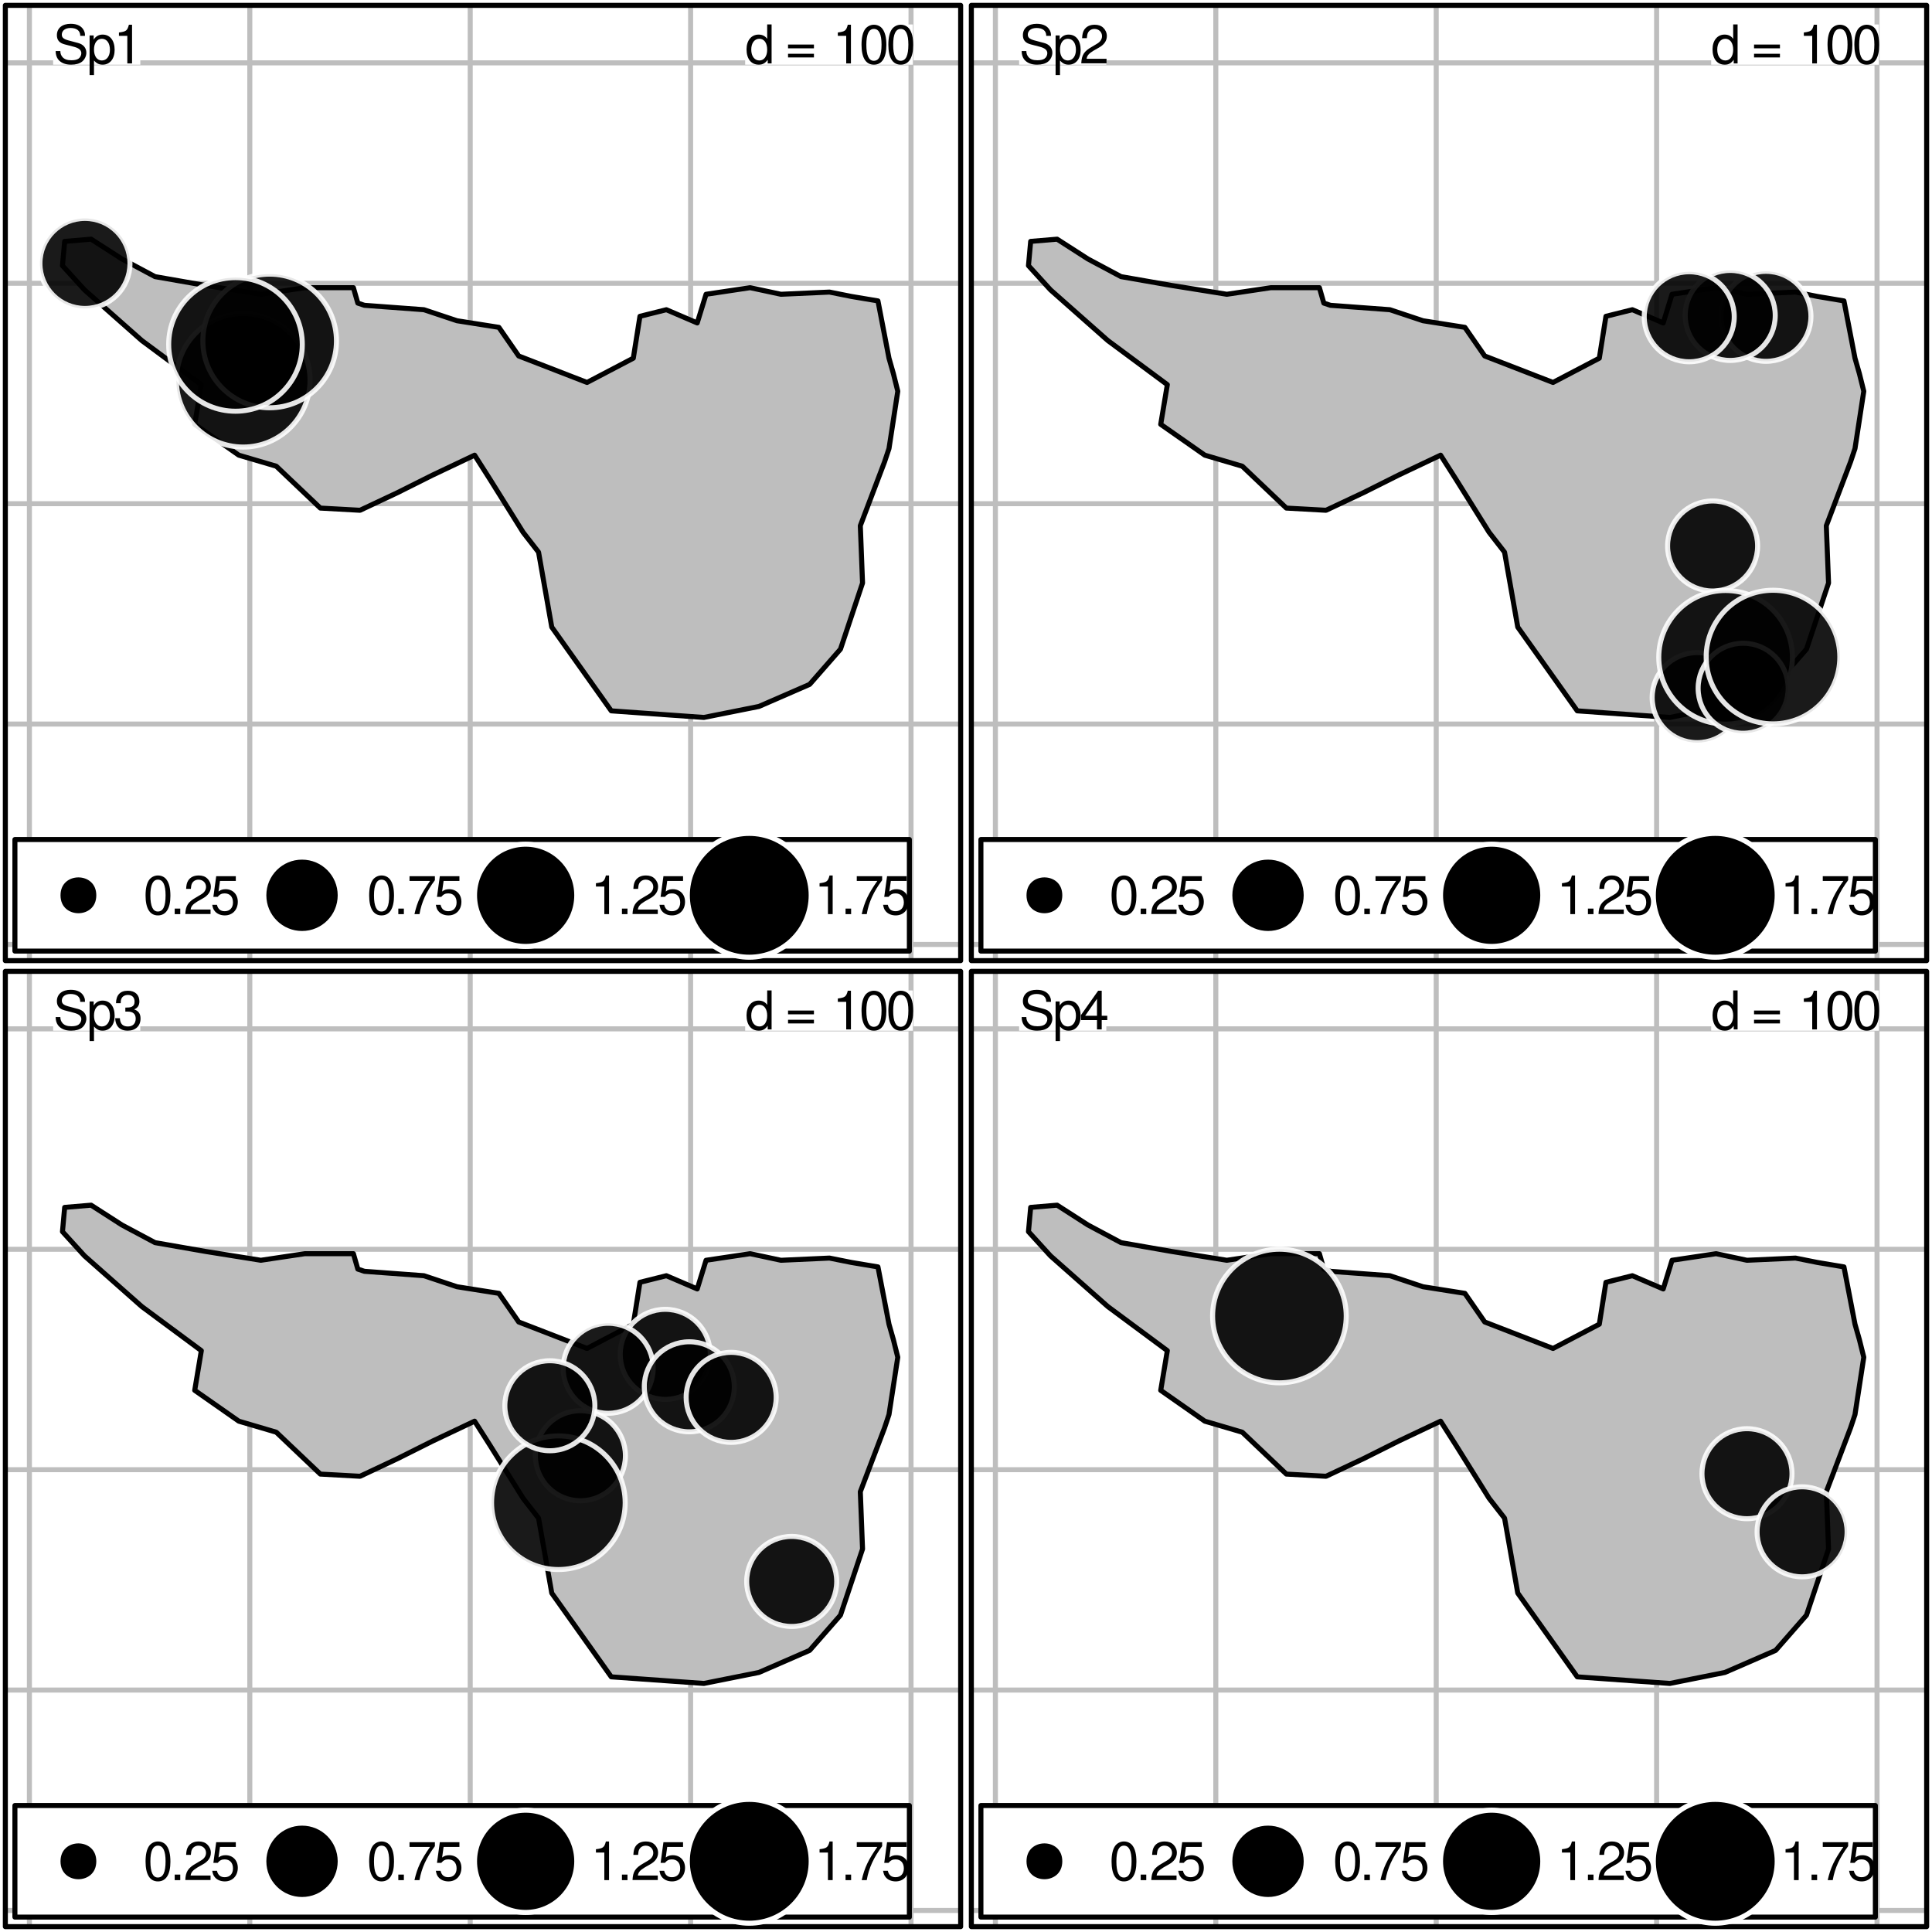 <?xml version="1.0" encoding="UTF-8"?>
<svg xmlns="http://www.w3.org/2000/svg" xmlns:xlink="http://www.w3.org/1999/xlink" width="288" height="288" viewBox="0 0 288 288">
<defs>
<g>
<g id="glyph-0-0">
<path d="M 3.938 -5.812 L 3.281 -5.812 L 3.281 -3.656 C 3 -4.078 2.562 -4.297 2 -4.297 C 0.922 -4.297 0.203 -3.422 0.203 -2.094 C 0.203 -0.688 0.891 0.188 2.031 0.188 C 2.594 0.188 3 -0.031 3.359 -0.547 L 3.359 0 L 3.938 0 Z M 2.109 -3.672 C 2.828 -3.672 3.281 -3.047 3.281 -2.047 C 3.281 -1.078 2.828 -0.438 2.125 -0.438 C 1.391 -0.438 0.906 -1.078 0.906 -2.062 C 0.906 -3.031 1.391 -3.672 2.109 -3.672 Z M 2.109 -3.672 "/>
</g>
<g id="glyph-0-1">
</g>
<g id="glyph-0-2">
<path d="M 4.25 -2.812 L 0.391 -2.812 L 0.391 -2.25 L 4.25 -2.25 Z M 4.25 -1.438 L 0.391 -1.438 L 0.391 -0.891 L 4.25 -0.891 Z M 4.25 -1.438 "/>
</g>
<g id="glyph-0-3">
<path d="M 2.062 -4.109 L 2.062 0 L 2.766 0 L 2.766 -5.766 L 2.297 -5.766 C 2.062 -4.875 1.891 -4.75 0.812 -4.609 L 0.812 -4.109 Z M 2.062 -4.109 "/>
</g>
<g id="glyph-0-4">
<path d="M 2.188 -5.766 C 1.672 -5.766 1.188 -5.516 0.891 -5.125 C 0.531 -4.625 0.344 -3.859 0.344 -2.781 C 0.344 -0.844 0.984 0.188 2.188 0.188 C 3.391 0.188 4.047 -0.844 4.047 -2.734 C 4.047 -3.859 3.859 -4.609 3.484 -5.125 C 3.203 -5.531 2.719 -5.766 2.188 -5.766 Z M 2.188 -5.141 C 2.953 -5.141 3.328 -4.359 3.328 -2.812 C 3.328 -1.156 2.953 -0.391 2.172 -0.391 C 1.438 -0.391 1.062 -1.188 1.062 -2.781 C 1.062 -4.359 1.438 -5.141 2.188 -5.141 Z M 2.188 -5.141 "/>
</g>
<g id="glyph-0-5">
<path d="M 4.75 -4.109 C 4.75 -4.5 4.719 -4.609 4.594 -4.891 C 4.281 -5.547 3.609 -5.906 2.625 -5.906 C 1.344 -5.906 0.562 -5.25 0.562 -4.203 C 0.562 -3.484 0.938 -3.047 1.703 -2.844 L 3.141 -2.469 C 3.875 -2.266 4.203 -1.969 4.203 -1.516 C 4.203 -1.219 4.047 -0.891 3.797 -0.719 C 3.562 -0.547 3.203 -0.469 2.719 -0.469 C 2.094 -0.469 1.672 -0.625 1.391 -0.953 C 1.172 -1.219 1.078 -1.484 1.078 -1.844 L 0.375 -1.844 C 0.391 -1.312 0.5 -0.969 0.719 -0.641 C 1.125 -0.094 1.797 0.188 2.672 0.188 C 3.375 0.188 3.938 0.031 4.312 -0.266 C 4.703 -0.578 4.953 -1.094 4.953 -1.594 C 4.953 -2.312 4.5 -2.844 3.719 -3.047 L 2.25 -3.438 C 1.547 -3.641 1.297 -3.859 1.297 -4.297 C 1.297 -4.891 1.812 -5.281 2.594 -5.281 C 3.516 -5.281 4.047 -4.875 4.047 -4.109 Z M 4.75 -4.109 "/>
</g>
<g id="glyph-0-6">
<path d="M 0.438 1.734 L 1.094 1.734 L 1.094 -0.438 C 1.453 -0.016 1.844 0.188 2.375 0.188 C 3.469 0.188 4.172 -0.688 4.172 -2.016 C 4.172 -3.422 3.484 -4.297 2.375 -4.297 C 1.812 -4.297 1.359 -4.047 1.047 -3.547 L 1.047 -4.172 L 0.438 -4.172 Z M 2.266 -3.672 C 3 -3.672 3.469 -3.031 3.469 -2.031 C 3.469 -1.078 2.984 -0.438 2.266 -0.438 C 1.547 -0.438 1.094 -1.078 1.094 -2.062 C 1.094 -3.031 1.547 -3.672 2.266 -3.672 Z M 2.266 -3.672 "/>
</g>
<g id="glyph-0-7">
<path d="M 1.516 -0.828 L 0.688 -0.828 L 0.688 0 L 1.516 0 Z M 1.516 -0.828 "/>
</g>
<g id="glyph-0-8">
<path d="M 4.031 -0.688 L 1.062 -0.688 C 1.125 -1.172 1.391 -1.469 2.078 -1.891 L 2.875 -2.344 C 3.672 -2.781 4.078 -3.375 4.078 -4.078 C 4.078 -4.562 3.875 -5 3.547 -5.312 C 3.219 -5.625 2.797 -5.766 2.266 -5.766 C 1.547 -5.766 1.016 -5.5 0.703 -5.016 C 0.5 -4.703 0.422 -4.344 0.391 -3.766 L 1.094 -3.766 C 1.125 -4.156 1.172 -4.391 1.266 -4.578 C 1.453 -4.938 1.812 -5.141 2.234 -5.141 C 2.875 -5.141 3.359 -4.688 3.359 -4.062 C 3.359 -3.609 3.094 -3.203 2.594 -2.922 L 1.859 -2.484 C 0.672 -1.812 0.328 -1.266 0.266 -0.016 L 4.031 -0.016 Z M 4.031 -0.688 "/>
</g>
<g id="glyph-0-9">
<path d="M 3.797 -5.656 L 0.875 -5.656 L 0.453 -2.578 L 1.094 -2.578 C 1.422 -2.969 1.703 -3.094 2.141 -3.094 C 2.906 -3.094 3.375 -2.578 3.375 -1.75 C 3.375 -0.938 2.906 -0.438 2.141 -0.438 C 1.516 -0.438 1.141 -0.75 0.984 -1.391 L 0.281 -1.391 C 0.375 -0.922 0.453 -0.703 0.625 -0.5 C 0.938 -0.062 1.516 0.188 2.156 0.188 C 3.297 0.188 4.094 -0.641 4.094 -1.844 C 4.094 -2.953 3.344 -3.719 2.266 -3.719 C 1.859 -3.719 1.547 -3.625 1.219 -3.375 L 1.438 -4.953 L 3.797 -4.953 Z M 3.797 -5.656 "/>
</g>
<g id="glyph-0-10">
<path d="M 4.141 -5.656 L 0.359 -5.656 L 0.359 -4.953 L 3.422 -4.953 C 2.078 -3.031 1.516 -1.859 1.094 0 L 1.844 0 C 2.156 -1.812 2.875 -3.359 4.141 -5.062 Z M 4.141 -5.656 "/>
</g>
<g id="glyph-0-11">
<path d="M 1.766 -2.656 L 2.141 -2.656 C 2.906 -2.656 3.312 -2.297 3.312 -1.609 C 3.312 -0.875 2.875 -0.438 2.156 -0.438 C 1.375 -0.438 1 -0.828 0.953 -1.672 L 0.25 -1.672 C 0.281 -1.219 0.359 -0.906 0.5 -0.656 C 0.797 -0.094 1.344 0.188 2.125 0.188 C 3.281 0.188 4.031 -0.516 4.031 -1.609 C 4.031 -2.344 3.75 -2.734 3.078 -2.984 C 3.609 -3.203 3.859 -3.594 3.859 -4.172 C 3.859 -5.156 3.219 -5.766 2.141 -5.766 C 1 -5.766 0.391 -5.125 0.375 -3.906 L 1.078 -3.906 C 1.078 -4.25 1.109 -4.453 1.203 -4.625 C 1.359 -4.953 1.719 -5.141 2.156 -5.141 C 2.766 -5.141 3.141 -4.766 3.141 -4.156 C 3.141 -3.75 3 -3.5 2.688 -3.359 C 2.5 -3.281 2.25 -3.25 1.766 -3.25 Z M 1.766 -2.656 "/>
</g>
<g id="glyph-0-12">
<path d="M 2.609 -1.391 L 2.609 0 L 3.312 0 L 3.312 -1.391 L 4.141 -1.391 L 4.141 -2.031 L 3.312 -2.031 L 3.312 -5.766 L 2.781 -5.766 L 0.219 -2.141 L 0.219 -1.391 Z M 2.609 -2.031 L 0.844 -2.031 L 2.609 -4.562 Z M 2.609 -2.031 "/>
</g>
</g>
<clipPath id="clip-0">
<path clip-rule="nonzero" d="M 0.797 0.797 L 143.203 0.797 L 143.203 143.203 L 0.797 143.203 Z M 0.797 0.797 "/>
</clipPath>
<clipPath id="clip-1">
<path clip-rule="nonzero" d="M 4 0.797 L 5 0.797 L 5 143.203 L 4 143.203 Z M 4 0.797 "/>
</clipPath>
<clipPath id="clip-2">
<path clip-rule="nonzero" d="M 36 0.797 L 38 0.797 L 38 143.203 L 36 143.203 Z M 36 0.797 "/>
</clipPath>
<clipPath id="clip-3">
<path clip-rule="nonzero" d="M 69 0.797 L 71 0.797 L 71 143.203 L 69 143.203 Z M 69 0.797 "/>
</clipPath>
<clipPath id="clip-4">
<path clip-rule="nonzero" d="M 102 0.797 L 104 0.797 L 104 143.203 L 102 143.203 Z M 102 0.797 "/>
</clipPath>
<clipPath id="clip-5">
<path clip-rule="nonzero" d="M 135 0.797 L 137 0.797 L 137 143.203 L 135 143.203 Z M 135 0.797 "/>
</clipPath>
<clipPath id="clip-6">
<path clip-rule="nonzero" d="M 0.797 140 L 143.203 140 L 143.203 142 L 0.797 142 Z M 0.797 140 "/>
</clipPath>
<clipPath id="clip-7">
<path clip-rule="nonzero" d="M 0.797 107 L 143.203 107 L 143.203 109 L 0.797 109 Z M 0.797 107 "/>
</clipPath>
<clipPath id="clip-8">
<path clip-rule="nonzero" d="M 0.797 74 L 143.203 74 L 143.203 76 L 0.797 76 Z M 0.797 74 "/>
</clipPath>
<clipPath id="clip-9">
<path clip-rule="nonzero" d="M 0.797 41 L 143.203 41 L 143.203 43 L 0.797 43 Z M 0.797 41 "/>
</clipPath>
<clipPath id="clip-10">
<path clip-rule="nonzero" d="M 0.797 8 L 143.203 8 L 143.203 10 L 0.797 10 Z M 0.797 8 "/>
</clipPath>
<clipPath id="clip-11">
<path clip-rule="nonzero" d="M 144.797 0.797 L 287.203 0.797 L 287.203 143.203 L 144.797 143.203 Z M 144.797 0.797 "/>
</clipPath>
<clipPath id="clip-12">
<path clip-rule="nonzero" d="M 148 0.797 L 149 0.797 L 149 143.203 L 148 143.203 Z M 148 0.797 "/>
</clipPath>
<clipPath id="clip-13">
<path clip-rule="nonzero" d="M 180 0.797 L 182 0.797 L 182 143.203 L 180 143.203 Z M 180 0.797 "/>
</clipPath>
<clipPath id="clip-14">
<path clip-rule="nonzero" d="M 213 0.797 L 215 0.797 L 215 143.203 L 213 143.203 Z M 213 0.797 "/>
</clipPath>
<clipPath id="clip-15">
<path clip-rule="nonzero" d="M 246 0.797 L 248 0.797 L 248 143.203 L 246 143.203 Z M 246 0.797 "/>
</clipPath>
<clipPath id="clip-16">
<path clip-rule="nonzero" d="M 279 0.797 L 281 0.797 L 281 143.203 L 279 143.203 Z M 279 0.797 "/>
</clipPath>
<clipPath id="clip-17">
<path clip-rule="nonzero" d="M 144.797 140 L 287.203 140 L 287.203 142 L 144.797 142 Z M 144.797 140 "/>
</clipPath>
<clipPath id="clip-18">
<path clip-rule="nonzero" d="M 144.797 107 L 287.203 107 L 287.203 109 L 144.797 109 Z M 144.797 107 "/>
</clipPath>
<clipPath id="clip-19">
<path clip-rule="nonzero" d="M 144.797 74 L 287.203 74 L 287.203 76 L 144.797 76 Z M 144.797 74 "/>
</clipPath>
<clipPath id="clip-20">
<path clip-rule="nonzero" d="M 144.797 41 L 287.203 41 L 287.203 43 L 144.797 43 Z M 144.797 41 "/>
</clipPath>
<clipPath id="clip-21">
<path clip-rule="nonzero" d="M 144.797 8 L 287.203 8 L 287.203 10 L 144.797 10 Z M 144.797 8 "/>
</clipPath>
<clipPath id="clip-22">
<path clip-rule="nonzero" d="M 0.797 144.797 L 143.203 144.797 L 143.203 287.203 L 0.797 287.203 Z M 0.797 144.797 "/>
</clipPath>
<clipPath id="clip-23">
<path clip-rule="nonzero" d="M 4 144.797 L 5 144.797 L 5 287.203 L 4 287.203 Z M 4 144.797 "/>
</clipPath>
<clipPath id="clip-24">
<path clip-rule="nonzero" d="M 36 144.797 L 38 144.797 L 38 287.203 L 36 287.203 Z M 36 144.797 "/>
</clipPath>
<clipPath id="clip-25">
<path clip-rule="nonzero" d="M 69 144.797 L 71 144.797 L 71 287.203 L 69 287.203 Z M 69 144.797 "/>
</clipPath>
<clipPath id="clip-26">
<path clip-rule="nonzero" d="M 102 144.797 L 104 144.797 L 104 287.203 L 102 287.203 Z M 102 144.797 "/>
</clipPath>
<clipPath id="clip-27">
<path clip-rule="nonzero" d="M 135 144.797 L 137 144.797 L 137 287.203 L 135 287.203 Z M 135 144.797 "/>
</clipPath>
<clipPath id="clip-28">
<path clip-rule="nonzero" d="M 0.797 284 L 143.203 284 L 143.203 286 L 0.797 286 Z M 0.797 284 "/>
</clipPath>
<clipPath id="clip-29">
<path clip-rule="nonzero" d="M 0.797 251 L 143.203 251 L 143.203 253 L 0.797 253 Z M 0.797 251 "/>
</clipPath>
<clipPath id="clip-30">
<path clip-rule="nonzero" d="M 0.797 218 L 143.203 218 L 143.203 220 L 0.797 220 Z M 0.797 218 "/>
</clipPath>
<clipPath id="clip-31">
<path clip-rule="nonzero" d="M 0.797 185 L 143.203 185 L 143.203 187 L 0.797 187 Z M 0.797 185 "/>
</clipPath>
<clipPath id="clip-32">
<path clip-rule="nonzero" d="M 0.797 152 L 143.203 152 L 143.203 154 L 0.797 154 Z M 0.797 152 "/>
</clipPath>
<clipPath id="clip-33">
<path clip-rule="nonzero" d="M 144.797 144.797 L 287.203 144.797 L 287.203 287.203 L 144.797 287.203 Z M 144.797 144.797 "/>
</clipPath>
<clipPath id="clip-34">
<path clip-rule="nonzero" d="M 148 144.797 L 149 144.797 L 149 287.203 L 148 287.203 Z M 148 144.797 "/>
</clipPath>
<clipPath id="clip-35">
<path clip-rule="nonzero" d="M 180 144.797 L 182 144.797 L 182 287.203 L 180 287.203 Z M 180 144.797 "/>
</clipPath>
<clipPath id="clip-36">
<path clip-rule="nonzero" d="M 213 144.797 L 215 144.797 L 215 287.203 L 213 287.203 Z M 213 144.797 "/>
</clipPath>
<clipPath id="clip-37">
<path clip-rule="nonzero" d="M 246 144.797 L 248 144.797 L 248 287.203 L 246 287.203 Z M 246 144.797 "/>
</clipPath>
<clipPath id="clip-38">
<path clip-rule="nonzero" d="M 279 144.797 L 281 144.797 L 281 287.203 L 279 287.203 Z M 279 144.797 "/>
</clipPath>
<clipPath id="clip-39">
<path clip-rule="nonzero" d="M 144.797 284 L 287.203 284 L 287.203 286 L 144.797 286 Z M 144.797 284 "/>
</clipPath>
<clipPath id="clip-40">
<path clip-rule="nonzero" d="M 144.797 251 L 287.203 251 L 287.203 253 L 144.797 253 Z M 144.797 251 "/>
</clipPath>
<clipPath id="clip-41">
<path clip-rule="nonzero" d="M 144.797 218 L 287.203 218 L 287.203 220 L 144.797 220 Z M 144.797 218 "/>
</clipPath>
<clipPath id="clip-42">
<path clip-rule="nonzero" d="M 144.797 185 L 287.203 185 L 287.203 187 L 144.797 187 Z M 144.797 185 "/>
</clipPath>
<clipPath id="clip-43">
<path clip-rule="nonzero" d="M 144.797 152 L 287.203 152 L 287.203 154 L 144.797 154 Z M 144.797 152 "/>
</clipPath>
</defs>
<rect x="-28.8" y="-28.8" width="345.6" height="345.6" fill="rgb(100%, 100%, 100%)" fill-opacity="1"/>
<g clip-path="url(#clip-0)">
<path fill-rule="nonzero" fill="rgb(100%, 100%, 100%)" fill-opacity="1" d="M 0.797 143.203 L 143.203 143.203 L 143.203 0.797 L 0.797 0.797 Z M 0.797 143.203 "/>
</g>
<g clip-path="url(#clip-1)">
<path fill="none" stroke-width="0.75" stroke-linecap="round" stroke-linejoin="round" stroke="rgb(74.51%, 74.51%, 74.51%)" stroke-opacity="1" stroke-miterlimit="10" d="M 4.383 143.203 L 4.383 0.797 "/>
</g>
<g clip-path="url(#clip-2)">
<path fill="none" stroke-width="0.75" stroke-linecap="round" stroke-linejoin="round" stroke="rgb(74.51%, 74.51%, 74.51%)" stroke-opacity="1" stroke-miterlimit="10" d="M 37.238 143.203 L 37.238 0.797 "/>
</g>
<g clip-path="url(#clip-3)">
<path fill="none" stroke-width="0.75" stroke-linecap="round" stroke-linejoin="round" stroke="rgb(74.51%, 74.51%, 74.51%)" stroke-opacity="1" stroke-miterlimit="10" d="M 70.094 143.203 L 70.094 0.797 "/>
</g>
<g clip-path="url(#clip-4)">
<path fill="none" stroke-width="0.75" stroke-linecap="round" stroke-linejoin="round" stroke="rgb(74.51%, 74.51%, 74.51%)" stroke-opacity="1" stroke-miterlimit="10" d="M 102.949 143.203 L 102.949 0.797 "/>
</g>
<g clip-path="url(#clip-5)">
<path fill="none" stroke-width="0.75" stroke-linecap="round" stroke-linejoin="round" stroke="rgb(74.51%, 74.51%, 74.51%)" stroke-opacity="1" stroke-miterlimit="10" d="M 135.805 143.203 L 135.805 0.797 "/>
</g>
<g clip-path="url(#clip-6)">
<path fill="none" stroke-width="0.75" stroke-linecap="round" stroke-linejoin="round" stroke="rgb(74.51%, 74.51%, 74.51%)" stroke-opacity="1" stroke-miterlimit="10" d="M 0.797 140.789 L 143.203 140.789 "/>
</g>
<g clip-path="url(#clip-7)">
<path fill="none" stroke-width="0.75" stroke-linecap="round" stroke-linejoin="round" stroke="rgb(74.51%, 74.51%, 74.51%)" stroke-opacity="1" stroke-miterlimit="10" d="M 0.797 107.934 L 143.203 107.934 "/>
</g>
<g clip-path="url(#clip-8)">
<path fill="none" stroke-width="0.75" stroke-linecap="round" stroke-linejoin="round" stroke="rgb(74.51%, 74.51%, 74.51%)" stroke-opacity="1" stroke-miterlimit="10" d="M 0.797 75.082 L 143.203 75.082 "/>
</g>
<g clip-path="url(#clip-9)">
<path fill="none" stroke-width="0.75" stroke-linecap="round" stroke-linejoin="round" stroke="rgb(74.51%, 74.51%, 74.51%)" stroke-opacity="1" stroke-miterlimit="10" d="M 0.797 42.227 L 143.203 42.227 "/>
</g>
<g clip-path="url(#clip-10)">
<path fill="none" stroke-width="0.75" stroke-linecap="round" stroke-linejoin="round" stroke="rgb(74.51%, 74.51%, 74.51%)" stroke-opacity="1" stroke-miterlimit="10" d="M 0.797 9.371 L 143.203 9.371 "/>
</g>
<path fill-rule="nonzero" fill="rgb(100%, 100%, 100%)" fill-opacity="1" d="M 111.082 9.645 L 136.082 9.645 L 136.082 3.645 L 111.082 3.645 Z M 111.082 9.645 "/>
<g fill="rgb(0%, 0%, 0%)" fill-opacity="1">
<use xlink:href="#glyph-0-0" x="111.082" y="9.453"/>
<use xlink:href="#glyph-0-1" x="115.082" y="9.453"/>
<use xlink:href="#glyph-0-2" x="117.082" y="9.453"/>
<use xlink:href="#glyph-0-1" x="122.082" y="9.453"/>
<use xlink:href="#glyph-0-3" x="124.082" y="9.453"/>
<use xlink:href="#glyph-0-4" x="128.082" y="9.453"/>
<use xlink:href="#glyph-0-4" x="132.082" y="9.453"/>
</g>
<path fill-rule="nonzero" fill="rgb(74.51%, 74.51%, 74.51%)" fill-opacity="1" stroke-width="0.75" stroke-linecap="round" stroke-linejoin="round" stroke="rgb(0%, 0%, 0%)" stroke-opacity="1" stroke-miterlimit="10" d="M 53.668 76.066 L 47.754 75.738 L 41.184 69.496 L 35.598 67.852 L 29.027 63.254 L 30.012 57.34 L 21.141 50.766 L 12.598 43.211 L 9.312 39.598 L 9.641 35.984 L 13.582 35.652 L 18.184 38.609 L 23.113 41.238 L 30.668 42.555 L 38.883 43.867 L 45.453 42.883 L 52.68 42.883 L 53.34 45.184 L 54.324 45.512 L 63.195 46.168 L 68.125 47.812 L 74.367 48.797 L 77.324 53.066 L 87.508 57.012 L 94.406 53.395 L 95.395 47.152 L 99.336 46.168 L 103.934 48.141 L 105.25 43.867 L 111.82 42.883 L 116.418 43.867 L 123.648 43.539 L 126.934 44.195 L 130.875 44.855 L 132.52 53.395 L 133.176 55.695 L 133.832 58.324 L 132.52 66.867 L 131.863 68.836 L 128.246 78.367 L 128.578 86.906 L 125.289 96.766 L 120.691 102.02 L 113.133 105.309 L 104.922 106.949 L 91.121 105.965 L 82.25 93.48 L 80.281 82.309 L 77.98 79.352 L 73.051 71.465 L 70.75 67.852 L 64.508 70.809 L 59.254 73.438 Z M 53.668 76.066 "/>
<path fill-rule="nonzero" fill="rgb(100%, 100%, 100%)" fill-opacity="1" d="M 7.918 9.645 L 20.918 9.645 L 20.918 3.645 L 7.918 3.645 Z M 7.918 9.645 "/>
<g fill="rgb(0%, 0%, 0%)" fill-opacity="1">
<use xlink:href="#glyph-0-5" x="7.918" y="9.453"/>
<use xlink:href="#glyph-0-6" x="12.918" y="9.453"/>
<use xlink:href="#glyph-0-3" x="16.918" y="9.453"/>
</g>
<path fill-rule="nonzero" fill="rgb(0%, 0%, 0%)" fill-opacity="0.898" stroke-width="0.75" stroke-linecap="round" stroke-linejoin="round" stroke="rgb(100%, 100%, 100%)" stroke-opacity="0.898" stroke-miterlimit="10" d="M 46.215 56.68 C 46.215 62.184 41.754 66.641 36.254 66.641 C 30.754 66.641 26.293 62.184 26.293 56.68 C 26.293 51.18 30.754 46.723 36.254 46.723 C 41.754 46.723 46.215 51.18 46.215 56.68 "/>
<path fill-rule="nonzero" fill="rgb(0%, 0%, 0%)" fill-opacity="0.898" stroke-width="0.75" stroke-linecap="round" stroke-linejoin="round" stroke="rgb(100%, 100%, 100%)" stroke-opacity="0.898" stroke-miterlimit="10" d="M 50.156 50.824 C 50.156 56.324 45.695 60.785 40.195 60.785 C 34.695 60.785 30.238 56.324 30.238 50.824 C 30.238 45.324 34.695 40.863 40.195 40.863 C 45.695 40.863 50.156 45.324 50.156 50.824 "/>
<path fill-rule="nonzero" fill="rgb(0%, 0%, 0%)" fill-opacity="0.898" stroke-width="0.75" stroke-linecap="round" stroke-linejoin="round" stroke="rgb(100%, 100%, 100%)" stroke-opacity="0.898" stroke-miterlimit="10" d="M 45.062 51.344 C 45.062 56.844 40.605 61.301 35.105 61.301 C 29.602 61.301 25.145 56.844 25.145 51.344 C 25.145 45.84 29.602 41.383 35.105 41.383 C 40.605 41.383 45.062 45.84 45.062 51.344 "/>
<path fill-rule="nonzero" fill="rgb(0%, 0%, 0%)" fill-opacity="0.898" stroke-width="0.75" stroke-linecap="round" stroke-linejoin="round" stroke="rgb(100%, 100%, 100%)" stroke-opacity="0.898" stroke-miterlimit="10" d="M 19.375 39.27 C 19.375 42.973 16.371 45.977 12.664 45.977 C 8.957 45.977 5.953 42.973 5.953 39.27 C 5.953 35.562 8.957 32.559 12.664 32.559 C 16.371 32.559 19.375 35.562 19.375 39.27 "/>
<path fill="none" stroke-width="0.75" stroke-linecap="round" stroke-linejoin="round" stroke="rgb(0%, 0%, 0%)" stroke-opacity="1" stroke-miterlimit="10" d="M 0.797 143.203 L 143.203 143.203 L 143.203 0.797 L 0.797 0.797 Z M 0.797 143.203 "/>
<path fill-rule="nonzero" fill="rgb(100%, 100%, 100%)" fill-opacity="1" stroke-width="0.75" stroke-linecap="round" stroke-linejoin="round" stroke="rgb(0%, 0%, 0%)" stroke-opacity="1" stroke-miterlimit="10" d="M 2.223 141.777 L 135.559 141.777 L 135.559 125.145 L 2.223 125.145 Z M 2.223 141.777 "/>
<path fill-rule="nonzero" fill="rgb(0%, 0%, 0%)" fill-opacity="1" stroke-width="0.75" stroke-linecap="round" stroke-linejoin="round" stroke="rgb(100%, 100%, 100%)" stroke-opacity="1" stroke-miterlimit="10" d="M 14.73 133.461 C 14.73 137.523 8.645 137.523 8.645 133.461 C 8.645 129.402 14.73 129.402 14.73 133.461 "/>
<path fill-rule="nonzero" fill="rgb(0%, 0%, 0%)" fill-opacity="1" stroke-width="0.75" stroke-linecap="round" stroke-linejoin="round" stroke="rgb(100%, 100%, 100%)" stroke-opacity="1" stroke-miterlimit="10" d="M 50.715 133.461 C 50.715 136.609 48.168 139.156 45.023 139.156 C 41.879 139.156 39.328 136.609 39.328 133.461 C 39.328 130.316 41.879 127.77 45.023 127.77 C 48.168 127.77 50.715 130.316 50.715 133.461 "/>
<path fill-rule="nonzero" fill="rgb(0%, 0%, 0%)" fill-opacity="1" stroke-width="0.75" stroke-linecap="round" stroke-linejoin="round" stroke="rgb(100%, 100%, 100%)" stroke-opacity="1" stroke-miterlimit="10" d="M 85.977 133.461 C 85.977 137.672 82.562 141.082 78.355 141.082 C 74.148 141.082 70.738 137.672 70.738 133.461 C 70.738 129.254 74.148 125.844 78.355 125.844 C 82.562 125.844 85.977 129.254 85.977 133.461 "/>
<path fill-rule="nonzero" fill="rgb(0%, 0%, 0%)" fill-opacity="1" stroke-width="0.75" stroke-linecap="round" stroke-linejoin="round" stroke="rgb(100%, 100%, 100%)" stroke-opacity="1" stroke-miterlimit="10" d="M 120.922 133.461 C 120.922 138.559 116.789 142.691 111.691 142.691 C 106.594 142.691 102.461 138.559 102.461 133.461 C 102.461 128.363 106.594 124.234 111.691 124.234 C 116.789 124.234 120.922 128.363 120.922 133.461 "/>
<g fill="rgb(0%, 0%, 0%)" fill-opacity="1">
<use xlink:href="#glyph-0-4" x="21.355" y="136.27"/>
<use xlink:href="#glyph-0-7" x="25.355" y="136.27"/>
<use xlink:href="#glyph-0-8" x="27.355" y="136.27"/>
<use xlink:href="#glyph-0-9" x="31.355" y="136.27"/>
</g>
<g fill="rgb(0%, 0%, 0%)" fill-opacity="1">
<use xlink:href="#glyph-0-4" x="54.688" y="136.27"/>
<use xlink:href="#glyph-0-7" x="58.688" y="136.27"/>
<use xlink:href="#glyph-0-10" x="60.688" y="136.27"/>
<use xlink:href="#glyph-0-9" x="64.688" y="136.27"/>
</g>
<g fill="rgb(0%, 0%, 0%)" fill-opacity="1">
<use xlink:href="#glyph-0-3" x="88.023" y="136.27"/>
<use xlink:href="#glyph-0-7" x="92.023" y="136.27"/>
<use xlink:href="#glyph-0-8" x="94.023" y="136.27"/>
<use xlink:href="#glyph-0-9" x="98.023" y="136.27"/>
</g>
<g fill="rgb(0%, 0%, 0%)" fill-opacity="1">
<use xlink:href="#glyph-0-3" x="121.359" y="136.27"/>
<use xlink:href="#glyph-0-7" x="125.359" y="136.27"/>
<use xlink:href="#glyph-0-10" x="127.359" y="136.27"/>
<use xlink:href="#glyph-0-9" x="131.359" y="136.27"/>
</g>
<g clip-path="url(#clip-11)">
<path fill-rule="nonzero" fill="rgb(100%, 100%, 100%)" fill-opacity="1" d="M 144.797 143.203 L 287.203 143.203 L 287.203 0.797 L 144.797 0.797 Z M 144.797 143.203 "/>
</g>
<g clip-path="url(#clip-12)">
<path fill="none" stroke-width="0.75" stroke-linecap="round" stroke-linejoin="round" stroke="rgb(74.51%, 74.51%, 74.51%)" stroke-opacity="1" stroke-miterlimit="10" d="M 148.383 143.203 L 148.383 0.797 "/>
</g>
<g clip-path="url(#clip-13)">
<path fill="none" stroke-width="0.75" stroke-linecap="round" stroke-linejoin="round" stroke="rgb(74.51%, 74.51%, 74.51%)" stroke-opacity="1" stroke-miterlimit="10" d="M 181.238 143.203 L 181.238 0.797 "/>
</g>
<g clip-path="url(#clip-14)">
<path fill="none" stroke-width="0.75" stroke-linecap="round" stroke-linejoin="round" stroke="rgb(74.51%, 74.51%, 74.51%)" stroke-opacity="1" stroke-miterlimit="10" d="M 214.094 143.203 L 214.094 0.797 "/>
</g>
<g clip-path="url(#clip-15)">
<path fill="none" stroke-width="0.75" stroke-linecap="round" stroke-linejoin="round" stroke="rgb(74.51%, 74.51%, 74.51%)" stroke-opacity="1" stroke-miterlimit="10" d="M 246.949 143.203 L 246.949 0.797 "/>
</g>
<g clip-path="url(#clip-16)">
<path fill="none" stroke-width="0.75" stroke-linecap="round" stroke-linejoin="round" stroke="rgb(74.51%, 74.51%, 74.51%)" stroke-opacity="1" stroke-miterlimit="10" d="M 279.805 143.203 L 279.805 0.797 "/>
</g>
<g clip-path="url(#clip-17)">
<path fill="none" stroke-width="0.75" stroke-linecap="round" stroke-linejoin="round" stroke="rgb(74.51%, 74.51%, 74.51%)" stroke-opacity="1" stroke-miterlimit="10" d="M 144.797 140.789 L 287.203 140.789 "/>
</g>
<g clip-path="url(#clip-18)">
<path fill="none" stroke-width="0.75" stroke-linecap="round" stroke-linejoin="round" stroke="rgb(74.51%, 74.51%, 74.51%)" stroke-opacity="1" stroke-miterlimit="10" d="M 144.797 107.934 L 287.203 107.934 "/>
</g>
<g clip-path="url(#clip-19)">
<path fill="none" stroke-width="0.75" stroke-linecap="round" stroke-linejoin="round" stroke="rgb(74.51%, 74.51%, 74.51%)" stroke-opacity="1" stroke-miterlimit="10" d="M 144.797 75.082 L 287.203 75.082 "/>
</g>
<g clip-path="url(#clip-20)">
<path fill="none" stroke-width="0.75" stroke-linecap="round" stroke-linejoin="round" stroke="rgb(74.51%, 74.51%, 74.51%)" stroke-opacity="1" stroke-miterlimit="10" d="M 144.797 42.227 L 287.203 42.227 "/>
</g>
<g clip-path="url(#clip-21)">
<path fill="none" stroke-width="0.75" stroke-linecap="round" stroke-linejoin="round" stroke="rgb(74.51%, 74.51%, 74.51%)" stroke-opacity="1" stroke-miterlimit="10" d="M 144.797 9.371 L 287.203 9.371 "/>
</g>
<path fill-rule="nonzero" fill="rgb(100%, 100%, 100%)" fill-opacity="1" d="M 255.082 9.645 L 280.082 9.645 L 280.082 3.645 L 255.082 3.645 Z M 255.082 9.645 "/>
<g fill="rgb(0%, 0%, 0%)" fill-opacity="1">
<use xlink:href="#glyph-0-0" x="255.082" y="9.453"/>
<use xlink:href="#glyph-0-1" x="259.082" y="9.453"/>
<use xlink:href="#glyph-0-2" x="261.082" y="9.453"/>
<use xlink:href="#glyph-0-1" x="266.082" y="9.453"/>
<use xlink:href="#glyph-0-3" x="268.082" y="9.453"/>
<use xlink:href="#glyph-0-4" x="272.082" y="9.453"/>
<use xlink:href="#glyph-0-4" x="276.082" y="9.453"/>
</g>
<path fill-rule="nonzero" fill="rgb(74.51%, 74.51%, 74.51%)" fill-opacity="1" stroke-width="0.75" stroke-linecap="round" stroke-linejoin="round" stroke="rgb(0%, 0%, 0%)" stroke-opacity="1" stroke-miterlimit="10" d="M 197.668 76.066 L 191.754 75.738 L 185.184 69.496 L 179.598 67.852 L 173.027 63.254 L 174.012 57.34 L 165.141 50.766 L 156.598 43.211 L 153.312 39.598 L 153.641 35.984 L 157.582 35.652 L 162.184 38.609 L 167.113 41.238 L 174.668 42.555 L 182.883 43.867 L 189.453 42.883 L 196.68 42.883 L 197.34 45.184 L 198.324 45.512 L 207.195 46.168 L 212.125 47.812 L 218.367 48.797 L 221.324 53.066 L 231.508 57.012 L 238.406 53.395 L 239.395 47.152 L 243.336 46.168 L 247.934 48.141 L 249.25 43.867 L 255.82 42.883 L 260.418 43.867 L 267.648 43.539 L 270.934 44.195 L 274.875 44.855 L 276.52 53.395 L 277.176 55.695 L 277.832 58.324 L 276.52 66.867 L 275.863 68.836 L 272.246 78.367 L 272.578 86.906 L 269.289 96.766 L 264.691 102.02 L 257.133 105.309 L 248.922 106.949 L 235.121 105.965 L 226.25 93.48 L 224.281 82.309 L 221.98 79.352 L 217.051 71.465 L 214.75 67.852 L 208.508 70.809 L 203.254 73.438 Z M 197.668 76.066 "/>
<path fill-rule="nonzero" fill="rgb(100%, 100%, 100%)" fill-opacity="1" d="M 151.918 9.645 L 164.918 9.645 L 164.918 3.645 L 151.918 3.645 Z M 151.918 9.645 "/>
<g fill="rgb(0%, 0%, 0%)" fill-opacity="1">
<use xlink:href="#glyph-0-5" x="151.918" y="9.453"/>
<use xlink:href="#glyph-0-6" x="156.918" y="9.453"/>
<use xlink:href="#glyph-0-8" x="160.918" y="9.453"/>
</g>
<path fill-rule="nonzero" fill="rgb(0%, 0%, 0%)" fill-opacity="0.898" stroke-width="0.75" stroke-linecap="round" stroke-linejoin="round" stroke="rgb(100%, 100%, 100%)" stroke-opacity="0.898" stroke-miterlimit="10" d="M 269.953 47.152 C 269.953 50.859 266.949 53.863 263.246 53.863 C 259.539 53.863 256.535 50.859 256.535 47.152 C 256.535 43.449 259.539 40.445 263.246 40.445 C 266.949 40.445 269.953 43.449 269.953 47.152 "/>
<path fill-rule="nonzero" fill="rgb(0%, 0%, 0%)" fill-opacity="0.898" stroke-width="0.75" stroke-linecap="round" stroke-linejoin="round" stroke="rgb(100%, 100%, 100%)" stroke-opacity="0.898" stroke-miterlimit="10" d="M 264.633 47.023 C 264.633 50.727 261.629 53.73 257.922 53.73 C 254.219 53.73 251.215 50.727 251.215 47.023 C 251.215 43.316 254.219 40.312 257.922 40.312 C 261.629 40.312 264.633 43.316 264.633 47.023 "/>
<path fill-rule="nonzero" fill="rgb(0%, 0%, 0%)" fill-opacity="0.898" stroke-width="0.75" stroke-linecap="round" stroke-linejoin="round" stroke="rgb(100%, 100%, 100%)" stroke-opacity="0.898" stroke-miterlimit="10" d="M 258.52 47.219 C 258.52 50.926 255.516 53.93 251.812 53.93 C 248.105 53.93 245.102 50.926 245.102 47.219 C 245.102 43.516 248.105 40.512 251.812 40.512 C 255.516 40.512 258.52 43.516 258.52 47.219 "/>
<path fill-rule="nonzero" fill="rgb(0%, 0%, 0%)" fill-opacity="0.898" stroke-width="0.75" stroke-linecap="round" stroke-linejoin="round" stroke="rgb(100%, 100%, 100%)" stroke-opacity="0.898" stroke-miterlimit="10" d="M 262.004 81.387 C 262.004 85.094 259 88.098 255.293 88.098 C 251.59 88.098 248.586 85.094 248.586 81.387 C 248.586 77.684 251.59 74.68 255.293 74.68 C 259 74.68 262.004 77.684 262.004 81.387 "/>
<path fill-rule="nonzero" fill="rgb(0%, 0%, 0%)" fill-opacity="0.898" stroke-width="0.75" stroke-linecap="round" stroke-linejoin="round" stroke="rgb(100%, 100%, 100%)" stroke-opacity="0.898" stroke-miterlimit="10" d="M 259.703 103.992 C 259.703 107.699 256.699 110.703 252.996 110.703 C 249.289 110.703 246.285 107.699 246.285 103.992 C 246.285 100.285 249.289 97.285 252.996 97.285 C 256.699 97.285 259.703 100.285 259.703 103.992 "/>
<path fill-rule="nonzero" fill="rgb(0%, 0%, 0%)" fill-opacity="0.898" stroke-width="0.75" stroke-linecap="round" stroke-linejoin="round" stroke="rgb(100%, 100%, 100%)" stroke-opacity="0.898" stroke-miterlimit="10" d="M 267.191 97.984 C 267.191 103.484 262.73 107.945 257.23 107.945 C 251.73 107.945 247.27 103.484 247.27 97.984 C 247.27 92.484 251.73 88.023 257.23 88.023 C 262.73 88.023 267.191 92.484 267.191 97.984 "/>
<path fill-rule="nonzero" fill="rgb(0%, 0%, 0%)" fill-opacity="0.898" stroke-width="0.75" stroke-linecap="round" stroke-linejoin="round" stroke="rgb(100%, 100%, 100%)" stroke-opacity="0.898" stroke-miterlimit="10" d="M 266.555 102.598 C 266.555 106.301 263.551 109.305 259.844 109.305 C 256.141 109.305 253.137 106.301 253.137 102.598 C 253.137 98.891 256.141 95.887 259.844 95.887 C 263.551 95.887 266.555 98.891 266.555 102.598 "/>
<path fill-rule="nonzero" fill="rgb(0%, 0%, 0%)" fill-opacity="0.898" stroke-width="0.75" stroke-linecap="round" stroke-linejoin="round" stroke="rgb(100%, 100%, 100%)" stroke-opacity="0.898" stroke-miterlimit="10" d="M 274.258 97.945 C 274.258 103.449 269.797 107.906 264.297 107.906 C 258.797 107.906 254.336 103.449 254.336 97.945 C 254.336 92.445 258.797 87.988 264.297 87.988 C 269.797 87.988 274.258 92.445 274.258 97.945 "/>
<path fill="none" stroke-width="0.75" stroke-linecap="round" stroke-linejoin="round" stroke="rgb(0%, 0%, 0%)" stroke-opacity="1" stroke-miterlimit="10" d="M 144.797 143.203 L 287.203 143.203 L 287.203 0.797 L 144.797 0.797 Z M 144.797 143.203 "/>
<path fill-rule="nonzero" fill="rgb(100%, 100%, 100%)" fill-opacity="1" stroke-width="0.75" stroke-linecap="round" stroke-linejoin="round" stroke="rgb(0%, 0%, 0%)" stroke-opacity="1" stroke-miterlimit="10" d="M 146.223 141.777 L 279.559 141.777 L 279.559 125.145 L 146.223 125.145 Z M 146.223 141.777 "/>
<path fill-rule="nonzero" fill="rgb(0%, 0%, 0%)" fill-opacity="1" stroke-width="0.75" stroke-linecap="round" stroke-linejoin="round" stroke="rgb(100%, 100%, 100%)" stroke-opacity="1" stroke-miterlimit="10" d="M 158.73 133.461 C 158.73 137.523 152.645 137.523 152.645 133.461 C 152.645 129.402 158.73 129.402 158.73 133.461 "/>
<path fill-rule="nonzero" fill="rgb(0%, 0%, 0%)" fill-opacity="1" stroke-width="0.75" stroke-linecap="round" stroke-linejoin="round" stroke="rgb(100%, 100%, 100%)" stroke-opacity="1" stroke-miterlimit="10" d="M 194.715 133.461 C 194.715 136.609 192.168 139.156 189.023 139.156 C 185.879 139.156 183.328 136.609 183.328 133.461 C 183.328 130.316 185.879 127.77 189.023 127.77 C 192.168 127.77 194.715 130.316 194.715 133.461 "/>
<path fill-rule="nonzero" fill="rgb(0%, 0%, 0%)" fill-opacity="1" stroke-width="0.75" stroke-linecap="round" stroke-linejoin="round" stroke="rgb(100%, 100%, 100%)" stroke-opacity="1" stroke-miterlimit="10" d="M 229.977 133.461 C 229.977 137.672 226.562 141.082 222.355 141.082 C 218.148 141.082 214.738 137.672 214.738 133.461 C 214.738 129.254 218.148 125.844 222.355 125.844 C 226.562 125.844 229.977 129.254 229.977 133.461 "/>
<path fill-rule="nonzero" fill="rgb(0%, 0%, 0%)" fill-opacity="1" stroke-width="0.75" stroke-linecap="round" stroke-linejoin="round" stroke="rgb(100%, 100%, 100%)" stroke-opacity="1" stroke-miterlimit="10" d="M 264.922 133.461 C 264.922 138.559 260.789 142.691 255.691 142.691 C 250.594 142.691 246.461 138.559 246.461 133.461 C 246.461 128.363 250.594 124.234 255.691 124.234 C 260.789 124.234 264.922 128.363 264.922 133.461 "/>
<g fill="rgb(0%, 0%, 0%)" fill-opacity="1">
<use xlink:href="#glyph-0-4" x="165.355" y="136.27"/>
<use xlink:href="#glyph-0-7" x="169.355" y="136.27"/>
<use xlink:href="#glyph-0-8" x="171.355" y="136.27"/>
<use xlink:href="#glyph-0-9" x="175.355" y="136.27"/>
</g>
<g fill="rgb(0%, 0%, 0%)" fill-opacity="1">
<use xlink:href="#glyph-0-4" x="198.688" y="136.27"/>
<use xlink:href="#glyph-0-7" x="202.688" y="136.27"/>
<use xlink:href="#glyph-0-10" x="204.688" y="136.27"/>
<use xlink:href="#glyph-0-9" x="208.688" y="136.27"/>
</g>
<g fill="rgb(0%, 0%, 0%)" fill-opacity="1">
<use xlink:href="#glyph-0-3" x="232.023" y="136.27"/>
<use xlink:href="#glyph-0-7" x="236.023" y="136.27"/>
<use xlink:href="#glyph-0-8" x="238.023" y="136.27"/>
<use xlink:href="#glyph-0-9" x="242.023" y="136.27"/>
</g>
<g fill="rgb(0%, 0%, 0%)" fill-opacity="1">
<use xlink:href="#glyph-0-3" x="265.359" y="136.27"/>
<use xlink:href="#glyph-0-7" x="269.359" y="136.27"/>
<use xlink:href="#glyph-0-10" x="271.359" y="136.27"/>
<use xlink:href="#glyph-0-9" x="275.359" y="136.27"/>
</g>
<g clip-path="url(#clip-22)">
<path fill-rule="nonzero" fill="rgb(100%, 100%, 100%)" fill-opacity="1" d="M 0.797 287.203 L 143.203 287.203 L 143.203 144.797 L 0.797 144.797 Z M 0.797 287.203 "/>
</g>
<g clip-path="url(#clip-23)">
<path fill="none" stroke-width="0.75" stroke-linecap="round" stroke-linejoin="round" stroke="rgb(74.51%, 74.51%, 74.51%)" stroke-opacity="1" stroke-miterlimit="10" d="M 4.383 287.203 L 4.383 144.797 "/>
</g>
<g clip-path="url(#clip-24)">
<path fill="none" stroke-width="0.75" stroke-linecap="round" stroke-linejoin="round" stroke="rgb(74.51%, 74.51%, 74.51%)" stroke-opacity="1" stroke-miterlimit="10" d="M 37.238 287.203 L 37.238 144.797 "/>
</g>
<g clip-path="url(#clip-25)">
<path fill="none" stroke-width="0.75" stroke-linecap="round" stroke-linejoin="round" stroke="rgb(74.51%, 74.51%, 74.51%)" stroke-opacity="1" stroke-miterlimit="10" d="M 70.094 287.203 L 70.094 144.797 "/>
</g>
<g clip-path="url(#clip-26)">
<path fill="none" stroke-width="0.75" stroke-linecap="round" stroke-linejoin="round" stroke="rgb(74.51%, 74.51%, 74.51%)" stroke-opacity="1" stroke-miterlimit="10" d="M 102.949 287.203 L 102.949 144.797 "/>
</g>
<g clip-path="url(#clip-27)">
<path fill="none" stroke-width="0.75" stroke-linecap="round" stroke-linejoin="round" stroke="rgb(74.51%, 74.51%, 74.51%)" stroke-opacity="1" stroke-miterlimit="10" d="M 135.805 287.203 L 135.805 144.797 "/>
</g>
<g clip-path="url(#clip-28)">
<path fill="none" stroke-width="0.75" stroke-linecap="round" stroke-linejoin="round" stroke="rgb(74.51%, 74.51%, 74.51%)" stroke-opacity="1" stroke-miterlimit="10" d="M 0.797 284.789 L 143.203 284.789 "/>
</g>
<g clip-path="url(#clip-29)">
<path fill="none" stroke-width="0.75" stroke-linecap="round" stroke-linejoin="round" stroke="rgb(74.51%, 74.51%, 74.51%)" stroke-opacity="1" stroke-miterlimit="10" d="M 0.797 251.934 L 143.203 251.934 "/>
</g>
<g clip-path="url(#clip-30)">
<path fill="none" stroke-width="0.75" stroke-linecap="round" stroke-linejoin="round" stroke="rgb(74.51%, 74.51%, 74.51%)" stroke-opacity="1" stroke-miterlimit="10" d="M 0.797 219.082 L 143.203 219.082 "/>
</g>
<g clip-path="url(#clip-31)">
<path fill="none" stroke-width="0.75" stroke-linecap="round" stroke-linejoin="round" stroke="rgb(74.51%, 74.51%, 74.51%)" stroke-opacity="1" stroke-miterlimit="10" d="M 0.797 186.227 L 143.203 186.227 "/>
</g>
<g clip-path="url(#clip-32)">
<path fill="none" stroke-width="0.75" stroke-linecap="round" stroke-linejoin="round" stroke="rgb(74.51%, 74.51%, 74.51%)" stroke-opacity="1" stroke-miterlimit="10" d="M 0.797 153.371 L 143.203 153.371 "/>
</g>
<path fill-rule="nonzero" fill="rgb(100%, 100%, 100%)" fill-opacity="1" d="M 111.082 153.645 L 136.082 153.645 L 136.082 147.645 L 111.082 147.645 Z M 111.082 153.645 "/>
<g fill="rgb(0%, 0%, 0%)" fill-opacity="1">
<use xlink:href="#glyph-0-0" x="111.082" y="153.453"/>
<use xlink:href="#glyph-0-1" x="115.082" y="153.453"/>
<use xlink:href="#glyph-0-2" x="117.082" y="153.453"/>
<use xlink:href="#glyph-0-1" x="122.082" y="153.453"/>
<use xlink:href="#glyph-0-3" x="124.082" y="153.453"/>
<use xlink:href="#glyph-0-4" x="128.082" y="153.453"/>
<use xlink:href="#glyph-0-4" x="132.082" y="153.453"/>
</g>
<path fill-rule="nonzero" fill="rgb(74.51%, 74.51%, 74.51%)" fill-opacity="1" stroke-width="0.75" stroke-linecap="round" stroke-linejoin="round" stroke="rgb(0%, 0%, 0%)" stroke-opacity="1" stroke-miterlimit="10" d="M 53.668 220.066 L 47.754 219.738 L 41.184 213.496 L 35.598 211.852 L 29.027 207.254 L 30.012 201.34 L 21.141 194.766 L 12.598 187.211 L 9.312 183.598 L 9.641 179.984 L 13.582 179.652 L 18.184 182.609 L 23.113 185.238 L 30.668 186.555 L 38.883 187.867 L 45.453 186.883 L 52.68 186.883 L 53.34 189.184 L 54.324 189.512 L 63.195 190.168 L 68.125 191.812 L 74.367 192.797 L 77.324 197.066 L 87.508 201.012 L 94.406 197.395 L 95.395 191.152 L 99.336 190.168 L 103.934 192.141 L 105.25 187.867 L 111.82 186.883 L 116.418 187.867 L 123.648 187.539 L 126.934 188.195 L 130.875 188.855 L 132.52 197.395 L 133.176 199.695 L 133.832 202.324 L 132.52 210.867 L 131.863 212.836 L 128.246 222.367 L 128.578 230.906 L 125.289 240.766 L 120.691 246.02 L 113.133 249.309 L 104.922 250.949 L 91.121 249.965 L 82.25 237.48 L 80.281 226.309 L 77.98 223.352 L 73.051 215.465 L 70.75 211.852 L 64.508 214.809 L 59.254 217.438 Z M 53.668 220.066 "/>
<path fill-rule="nonzero" fill="rgb(100%, 100%, 100%)" fill-opacity="1" d="M 7.918 153.645 L 20.918 153.645 L 20.918 147.645 L 7.918 147.645 Z M 7.918 153.645 "/>
<g fill="rgb(0%, 0%, 0%)" fill-opacity="1">
<use xlink:href="#glyph-0-5" x="7.918" y="153.453"/>
<use xlink:href="#glyph-0-6" x="12.918" y="153.453"/>
<use xlink:href="#glyph-0-11" x="16.918" y="153.453"/>
</g>
<path fill-rule="nonzero" fill="rgb(0%, 0%, 0%)" fill-opacity="0.898" stroke-width="0.75" stroke-linecap="round" stroke-linejoin="round" stroke="rgb(100%, 100%, 100%)" stroke-opacity="0.898" stroke-miterlimit="10" d="M 105.879 201.887 C 105.879 205.594 102.875 208.598 99.172 208.598 C 95.465 208.598 92.461 205.594 92.461 201.887 C 92.461 198.184 95.465 195.18 99.172 195.18 C 102.875 195.18 105.879 198.184 105.879 201.887 "/>
<path fill-rule="nonzero" fill="rgb(0%, 0%, 0%)" fill-opacity="0.898" stroke-width="0.75" stroke-linecap="round" stroke-linejoin="round" stroke="rgb(100%, 100%, 100%)" stroke-opacity="0.898" stroke-miterlimit="10" d="M 97.371 203.969 C 97.371 207.672 94.367 210.676 90.66 210.676 C 86.957 210.676 83.953 207.672 83.953 203.969 C 83.953 200.262 86.957 197.258 90.66 197.258 C 94.367 197.258 97.371 200.262 97.371 203.969 "/>
<path fill-rule="nonzero" fill="rgb(0%, 0%, 0%)" fill-opacity="0.898" stroke-width="0.75" stroke-linecap="round" stroke-linejoin="round" stroke="rgb(100%, 100%, 100%)" stroke-opacity="0.898" stroke-miterlimit="10" d="M 109.461 206.727 C 109.461 210.434 106.457 213.438 102.754 213.438 C 99.047 213.438 96.043 210.434 96.043 206.727 C 96.043 203.02 99.047 200.016 102.754 200.016 C 106.457 200.016 109.461 203.02 109.461 206.727 "/>
<path fill-rule="nonzero" fill="rgb(0%, 0%, 0%)" fill-opacity="0.898" stroke-width="0.75" stroke-linecap="round" stroke-linejoin="round" stroke="rgb(100%, 100%, 100%)" stroke-opacity="0.898" stroke-miterlimit="10" d="M 115.703 208.305 C 115.703 212.008 112.699 215.012 108.996 215.012 C 105.289 215.012 102.285 212.008 102.285 208.305 C 102.285 204.598 105.289 201.594 108.996 201.594 C 112.699 201.594 115.703 204.598 115.703 208.305 "/>
<path fill-rule="nonzero" fill="rgb(0%, 0%, 0%)" fill-opacity="0.898" stroke-width="0.75" stroke-linecap="round" stroke-linejoin="round" stroke="rgb(100%, 100%, 100%)" stroke-opacity="0.898" stroke-miterlimit="10" d="M 124.727 235.742 C 124.727 239.449 121.723 242.453 118.016 242.453 C 114.312 242.453 111.309 239.449 111.309 235.742 C 111.309 232.035 114.312 229.031 118.016 229.031 C 121.723 229.031 124.727 232.035 124.727 235.742 "/>
<path fill-rule="nonzero" fill="rgb(0%, 0%, 0%)" fill-opacity="0.898" stroke-width="0.75" stroke-linecap="round" stroke-linejoin="round" stroke="rgb(100%, 100%, 100%)" stroke-opacity="0.898" stroke-miterlimit="10" d="M 93.23 217 C 93.23 220.707 90.227 223.711 86.523 223.711 C 82.816 223.711 79.812 220.707 79.812 217 C 79.812 213.297 82.816 210.293 86.523 210.293 C 90.227 210.293 93.23 213.297 93.23 217 "/>
<path fill-rule="nonzero" fill="rgb(0%, 0%, 0%)" fill-opacity="0.898" stroke-width="0.75" stroke-linecap="round" stroke-linejoin="round" stroke="rgb(100%, 100%, 100%)" stroke-opacity="0.898" stroke-miterlimit="10" d="M 93.195 224.008 C 93.195 229.508 88.738 233.969 83.238 233.969 C 77.734 233.969 73.277 229.508 73.277 224.008 C 73.277 218.508 77.734 214.047 83.238 214.047 C 88.738 214.047 93.195 218.508 93.195 224.008 "/>
<path fill-rule="nonzero" fill="rgb(0%, 0%, 0%)" fill-opacity="0.898" stroke-width="0.75" stroke-linecap="round" stroke-linejoin="round" stroke="rgb(100%, 100%, 100%)" stroke-opacity="0.898" stroke-miterlimit="10" d="M 88.676 209.551 C 88.676 213.258 85.672 216.262 81.969 216.262 C 78.262 216.262 75.258 213.258 75.258 209.551 C 75.258 205.848 78.262 202.844 81.969 202.844 C 85.672 202.844 88.676 205.848 88.676 209.551 "/>
<path fill="none" stroke-width="0.75" stroke-linecap="round" stroke-linejoin="round" stroke="rgb(0%, 0%, 0%)" stroke-opacity="1" stroke-miterlimit="10" d="M 0.797 287.203 L 143.203 287.203 L 143.203 144.797 L 0.797 144.797 Z M 0.797 287.203 "/>
<path fill-rule="nonzero" fill="rgb(100%, 100%, 100%)" fill-opacity="1" stroke-width="0.75" stroke-linecap="round" stroke-linejoin="round" stroke="rgb(0%, 0%, 0%)" stroke-opacity="1" stroke-miterlimit="10" d="M 2.223 285.777 L 135.559 285.777 L 135.559 269.145 L 2.223 269.145 Z M 2.223 285.777 "/>
<path fill-rule="nonzero" fill="rgb(0%, 0%, 0%)" fill-opacity="1" stroke-width="0.75" stroke-linecap="round" stroke-linejoin="round" stroke="rgb(100%, 100%, 100%)" stroke-opacity="1" stroke-miterlimit="10" d="M 14.73 277.461 C 14.73 281.523 8.645 281.523 8.645 277.461 C 8.645 273.402 14.73 273.402 14.73 277.461 "/>
<path fill-rule="nonzero" fill="rgb(0%, 0%, 0%)" fill-opacity="1" stroke-width="0.75" stroke-linecap="round" stroke-linejoin="round" stroke="rgb(100%, 100%, 100%)" stroke-opacity="1" stroke-miterlimit="10" d="M 50.715 277.461 C 50.715 280.609 48.168 283.156 45.023 283.156 C 41.879 283.156 39.328 280.609 39.328 277.461 C 39.328 274.316 41.879 271.77 45.023 271.77 C 48.168 271.77 50.715 274.316 50.715 277.461 "/>
<path fill-rule="nonzero" fill="rgb(0%, 0%, 0%)" fill-opacity="1" stroke-width="0.75" stroke-linecap="round" stroke-linejoin="round" stroke="rgb(100%, 100%, 100%)" stroke-opacity="1" stroke-miterlimit="10" d="M 85.977 277.461 C 85.977 281.672 82.562 285.082 78.355 285.082 C 74.148 285.082 70.738 281.672 70.738 277.461 C 70.738 273.254 74.148 269.844 78.355 269.844 C 82.562 269.844 85.977 273.254 85.977 277.461 "/>
<path fill-rule="nonzero" fill="rgb(0%, 0%, 0%)" fill-opacity="1" stroke-width="0.75" stroke-linecap="round" stroke-linejoin="round" stroke="rgb(100%, 100%, 100%)" stroke-opacity="1" stroke-miterlimit="10" d="M 120.922 277.461 C 120.922 282.559 116.789 286.691 111.691 286.691 C 106.594 286.691 102.461 282.559 102.461 277.461 C 102.461 272.363 106.594 268.234 111.691 268.234 C 116.789 268.234 120.922 272.363 120.922 277.461 "/>
<g fill="rgb(0%, 0%, 0%)" fill-opacity="1">
<use xlink:href="#glyph-0-4" x="21.355" y="280.27"/>
<use xlink:href="#glyph-0-7" x="25.355" y="280.27"/>
<use xlink:href="#glyph-0-8" x="27.355" y="280.27"/>
<use xlink:href="#glyph-0-9" x="31.355" y="280.27"/>
</g>
<g fill="rgb(0%, 0%, 0%)" fill-opacity="1">
<use xlink:href="#glyph-0-4" x="54.688" y="280.27"/>
<use xlink:href="#glyph-0-7" x="58.688" y="280.27"/>
<use xlink:href="#glyph-0-10" x="60.688" y="280.27"/>
<use xlink:href="#glyph-0-9" x="64.688" y="280.27"/>
</g>
<g fill="rgb(0%, 0%, 0%)" fill-opacity="1">
<use xlink:href="#glyph-0-3" x="88.023" y="280.27"/>
<use xlink:href="#glyph-0-7" x="92.023" y="280.27"/>
<use xlink:href="#glyph-0-8" x="94.023" y="280.27"/>
<use xlink:href="#glyph-0-9" x="98.023" y="280.27"/>
</g>
<g fill="rgb(0%, 0%, 0%)" fill-opacity="1">
<use xlink:href="#glyph-0-3" x="121.359" y="280.27"/>
<use xlink:href="#glyph-0-7" x="125.359" y="280.27"/>
<use xlink:href="#glyph-0-10" x="127.359" y="280.27"/>
<use xlink:href="#glyph-0-9" x="131.359" y="280.27"/>
</g>
<g clip-path="url(#clip-33)">
<path fill-rule="nonzero" fill="rgb(100%, 100%, 100%)" fill-opacity="1" d="M 144.797 287.203 L 287.203 287.203 L 287.203 144.797 L 144.797 144.797 Z M 144.797 287.203 "/>
</g>
<g clip-path="url(#clip-34)">
<path fill="none" stroke-width="0.75" stroke-linecap="round" stroke-linejoin="round" stroke="rgb(74.51%, 74.51%, 74.51%)" stroke-opacity="1" stroke-miterlimit="10" d="M 148.383 287.203 L 148.383 144.797 "/>
</g>
<g clip-path="url(#clip-35)">
<path fill="none" stroke-width="0.75" stroke-linecap="round" stroke-linejoin="round" stroke="rgb(74.51%, 74.51%, 74.51%)" stroke-opacity="1" stroke-miterlimit="10" d="M 181.238 287.203 L 181.238 144.797 "/>
</g>
<g clip-path="url(#clip-36)">
<path fill="none" stroke-width="0.75" stroke-linecap="round" stroke-linejoin="round" stroke="rgb(74.51%, 74.51%, 74.51%)" stroke-opacity="1" stroke-miterlimit="10" d="M 214.094 287.203 L 214.094 144.797 "/>
</g>
<g clip-path="url(#clip-37)">
<path fill="none" stroke-width="0.75" stroke-linecap="round" stroke-linejoin="round" stroke="rgb(74.51%, 74.51%, 74.51%)" stroke-opacity="1" stroke-miterlimit="10" d="M 246.949 287.203 L 246.949 144.797 "/>
</g>
<g clip-path="url(#clip-38)">
<path fill="none" stroke-width="0.75" stroke-linecap="round" stroke-linejoin="round" stroke="rgb(74.51%, 74.51%, 74.51%)" stroke-opacity="1" stroke-miterlimit="10" d="M 279.805 287.203 L 279.805 144.797 "/>
</g>
<g clip-path="url(#clip-39)">
<path fill="none" stroke-width="0.75" stroke-linecap="round" stroke-linejoin="round" stroke="rgb(74.51%, 74.51%, 74.51%)" stroke-opacity="1" stroke-miterlimit="10" d="M 144.797 284.789 L 287.203 284.789 "/>
</g>
<g clip-path="url(#clip-40)">
<path fill="none" stroke-width="0.75" stroke-linecap="round" stroke-linejoin="round" stroke="rgb(74.51%, 74.51%, 74.51%)" stroke-opacity="1" stroke-miterlimit="10" d="M 144.797 251.934 L 287.203 251.934 "/>
</g>
<g clip-path="url(#clip-41)">
<path fill="none" stroke-width="0.75" stroke-linecap="round" stroke-linejoin="round" stroke="rgb(74.51%, 74.51%, 74.51%)" stroke-opacity="1" stroke-miterlimit="10" d="M 144.797 219.082 L 287.203 219.082 "/>
</g>
<g clip-path="url(#clip-42)">
<path fill="none" stroke-width="0.75" stroke-linecap="round" stroke-linejoin="round" stroke="rgb(74.51%, 74.51%, 74.51%)" stroke-opacity="1" stroke-miterlimit="10" d="M 144.797 186.227 L 287.203 186.227 "/>
</g>
<g clip-path="url(#clip-43)">
<path fill="none" stroke-width="0.75" stroke-linecap="round" stroke-linejoin="round" stroke="rgb(74.51%, 74.51%, 74.51%)" stroke-opacity="1" stroke-miterlimit="10" d="M 144.797 153.371 L 287.203 153.371 "/>
</g>
<path fill-rule="nonzero" fill="rgb(100%, 100%, 100%)" fill-opacity="1" d="M 255.082 153.645 L 280.082 153.645 L 280.082 147.645 L 255.082 147.645 Z M 255.082 153.645 "/>
<g fill="rgb(0%, 0%, 0%)" fill-opacity="1">
<use xlink:href="#glyph-0-0" x="255.082" y="153.453"/>
<use xlink:href="#glyph-0-1" x="259.082" y="153.453"/>
<use xlink:href="#glyph-0-2" x="261.082" y="153.453"/>
<use xlink:href="#glyph-0-1" x="266.082" y="153.453"/>
<use xlink:href="#glyph-0-3" x="268.082" y="153.453"/>
<use xlink:href="#glyph-0-4" x="272.082" y="153.453"/>
<use xlink:href="#glyph-0-4" x="276.082" y="153.453"/>
</g>
<path fill-rule="nonzero" fill="rgb(74.51%, 74.51%, 74.51%)" fill-opacity="1" stroke-width="0.75" stroke-linecap="round" stroke-linejoin="round" stroke="rgb(0%, 0%, 0%)" stroke-opacity="1" stroke-miterlimit="10" d="M 197.668 220.066 L 191.754 219.738 L 185.184 213.496 L 179.598 211.852 L 173.027 207.254 L 174.012 201.34 L 165.141 194.766 L 156.598 187.211 L 153.312 183.598 L 153.641 179.984 L 157.582 179.652 L 162.184 182.609 L 167.113 185.238 L 174.668 186.555 L 182.883 187.867 L 189.453 186.883 L 196.68 186.883 L 197.34 189.184 L 198.324 189.512 L 207.195 190.168 L 212.125 191.812 L 218.367 192.797 L 221.324 197.066 L 231.508 201.012 L 238.406 197.395 L 239.395 191.152 L 243.336 190.168 L 247.934 192.141 L 249.25 187.867 L 255.82 186.883 L 260.418 187.867 L 267.648 187.539 L 270.934 188.195 L 274.875 188.855 L 276.52 197.395 L 277.176 199.695 L 277.832 202.324 L 276.52 210.867 L 275.863 212.836 L 272.246 222.367 L 272.578 230.906 L 269.289 240.766 L 264.691 246.02 L 257.133 249.309 L 248.922 250.949 L 235.121 249.965 L 226.25 237.48 L 224.281 226.309 L 221.98 223.352 L 217.051 215.465 L 214.75 211.852 L 208.508 214.809 L 203.254 217.438 Z M 197.668 220.066 "/>
<path fill-rule="nonzero" fill="rgb(100%, 100%, 100%)" fill-opacity="1" d="M 151.918 153.645 L 164.918 153.645 L 164.918 147.645 L 151.918 147.645 Z M 151.918 153.645 "/>
<g fill="rgb(0%, 0%, 0%)" fill-opacity="1">
<use xlink:href="#glyph-0-5" x="151.918" y="153.453"/>
<use xlink:href="#glyph-0-6" x="156.918" y="153.453"/>
<use xlink:href="#glyph-0-12" x="160.918" y="153.453"/>
</g>
<path fill-rule="nonzero" fill="rgb(0%, 0%, 0%)" fill-opacity="0.898" stroke-width="0.75" stroke-linecap="round" stroke-linejoin="round" stroke="rgb(100%, 100%, 100%)" stroke-opacity="0.898" stroke-miterlimit="10" d="M 267.129 219.684 C 267.129 223.387 264.125 226.391 260.418 226.391 C 256.715 226.391 253.711 223.387 253.711 219.684 C 253.711 215.977 256.715 212.973 260.418 212.973 C 264.125 212.973 267.129 215.977 267.129 219.684 "/>
<path fill-rule="nonzero" fill="rgb(0%, 0%, 0%)" fill-opacity="0.898" stroke-width="0.75" stroke-linecap="round" stroke-linejoin="round" stroke="rgb(100%, 100%, 100%)" stroke-opacity="0.898" stroke-miterlimit="10" d="M 275.344 228.344 C 275.344 232.051 272.34 235.055 268.633 235.055 C 264.93 235.055 261.926 232.051 261.926 228.344 C 261.926 224.641 264.93 221.637 268.633 221.637 C 272.34 221.637 275.344 224.641 275.344 228.344 "/>
<path fill-rule="nonzero" fill="rgb(0%, 0%, 0%)" fill-opacity="0.898" stroke-width="0.75" stroke-linecap="round" stroke-linejoin="round" stroke="rgb(100%, 100%, 100%)" stroke-opacity="0.898" stroke-miterlimit="10" d="M 200.68 196.176 C 200.68 201.68 196.223 206.137 190.723 206.137 C 185.219 206.137 180.762 201.68 180.762 196.176 C 180.762 190.676 185.219 186.219 190.723 186.219 C 196.223 186.219 200.68 190.676 200.68 196.176 "/>
<path fill="none" stroke-width="0.75" stroke-linecap="round" stroke-linejoin="round" stroke="rgb(0%, 0%, 0%)" stroke-opacity="1" stroke-miterlimit="10" d="M 144.797 287.203 L 287.203 287.203 L 287.203 144.797 L 144.797 144.797 Z M 144.797 287.203 "/>
<path fill-rule="nonzero" fill="rgb(100%, 100%, 100%)" fill-opacity="1" stroke-width="0.75" stroke-linecap="round" stroke-linejoin="round" stroke="rgb(0%, 0%, 0%)" stroke-opacity="1" stroke-miterlimit="10" d="M 146.223 285.777 L 279.559 285.777 L 279.559 269.145 L 146.223 269.145 Z M 146.223 285.777 "/>
<path fill-rule="nonzero" fill="rgb(0%, 0%, 0%)" fill-opacity="1" stroke-width="0.75" stroke-linecap="round" stroke-linejoin="round" stroke="rgb(100%, 100%, 100%)" stroke-opacity="1" stroke-miterlimit="10" d="M 158.73 277.461 C 158.73 281.523 152.645 281.523 152.645 277.461 C 152.645 273.402 158.73 273.402 158.73 277.461 "/>
<path fill-rule="nonzero" fill="rgb(0%, 0%, 0%)" fill-opacity="1" stroke-width="0.75" stroke-linecap="round" stroke-linejoin="round" stroke="rgb(100%, 100%, 100%)" stroke-opacity="1" stroke-miterlimit="10" d="M 194.715 277.461 C 194.715 280.609 192.168 283.156 189.023 283.156 C 185.879 283.156 183.328 280.609 183.328 277.461 C 183.328 274.316 185.879 271.77 189.023 271.77 C 192.168 271.77 194.715 274.316 194.715 277.461 "/>
<path fill-rule="nonzero" fill="rgb(0%, 0%, 0%)" fill-opacity="1" stroke-width="0.75" stroke-linecap="round" stroke-linejoin="round" stroke="rgb(100%, 100%, 100%)" stroke-opacity="1" stroke-miterlimit="10" d="M 229.977 277.461 C 229.977 281.672 226.562 285.082 222.355 285.082 C 218.148 285.082 214.738 281.672 214.738 277.461 C 214.738 273.254 218.148 269.844 222.355 269.844 C 226.562 269.844 229.977 273.254 229.977 277.461 "/>
<path fill-rule="nonzero" fill="rgb(0%, 0%, 0%)" fill-opacity="1" stroke-width="0.75" stroke-linecap="round" stroke-linejoin="round" stroke="rgb(100%, 100%, 100%)" stroke-opacity="1" stroke-miterlimit="10" d="M 264.922 277.461 C 264.922 282.559 260.789 286.691 255.691 286.691 C 250.594 286.691 246.461 282.559 246.461 277.461 C 246.461 272.363 250.594 268.234 255.691 268.234 C 260.789 268.234 264.922 272.363 264.922 277.461 "/>
<g fill="rgb(0%, 0%, 0%)" fill-opacity="1">
<use xlink:href="#glyph-0-4" x="165.355" y="280.27"/>
<use xlink:href="#glyph-0-7" x="169.355" y="280.27"/>
<use xlink:href="#glyph-0-8" x="171.355" y="280.27"/>
<use xlink:href="#glyph-0-9" x="175.355" y="280.27"/>
</g>
<g fill="rgb(0%, 0%, 0%)" fill-opacity="1">
<use xlink:href="#glyph-0-4" x="198.688" y="280.27"/>
<use xlink:href="#glyph-0-7" x="202.688" y="280.27"/>
<use xlink:href="#glyph-0-10" x="204.688" y="280.27"/>
<use xlink:href="#glyph-0-9" x="208.688" y="280.27"/>
</g>
<g fill="rgb(0%, 0%, 0%)" fill-opacity="1">
<use xlink:href="#glyph-0-3" x="232.023" y="280.27"/>
<use xlink:href="#glyph-0-7" x="236.023" y="280.27"/>
<use xlink:href="#glyph-0-8" x="238.023" y="280.27"/>
<use xlink:href="#glyph-0-9" x="242.023" y="280.27"/>
</g>
<g fill="rgb(0%, 0%, 0%)" fill-opacity="1">
<use xlink:href="#glyph-0-3" x="265.359" y="280.27"/>
<use xlink:href="#glyph-0-7" x="269.359" y="280.27"/>
<use xlink:href="#glyph-0-10" x="271.359" y="280.27"/>
<use xlink:href="#glyph-0-9" x="275.359" y="280.27"/>
</g>
</svg>
